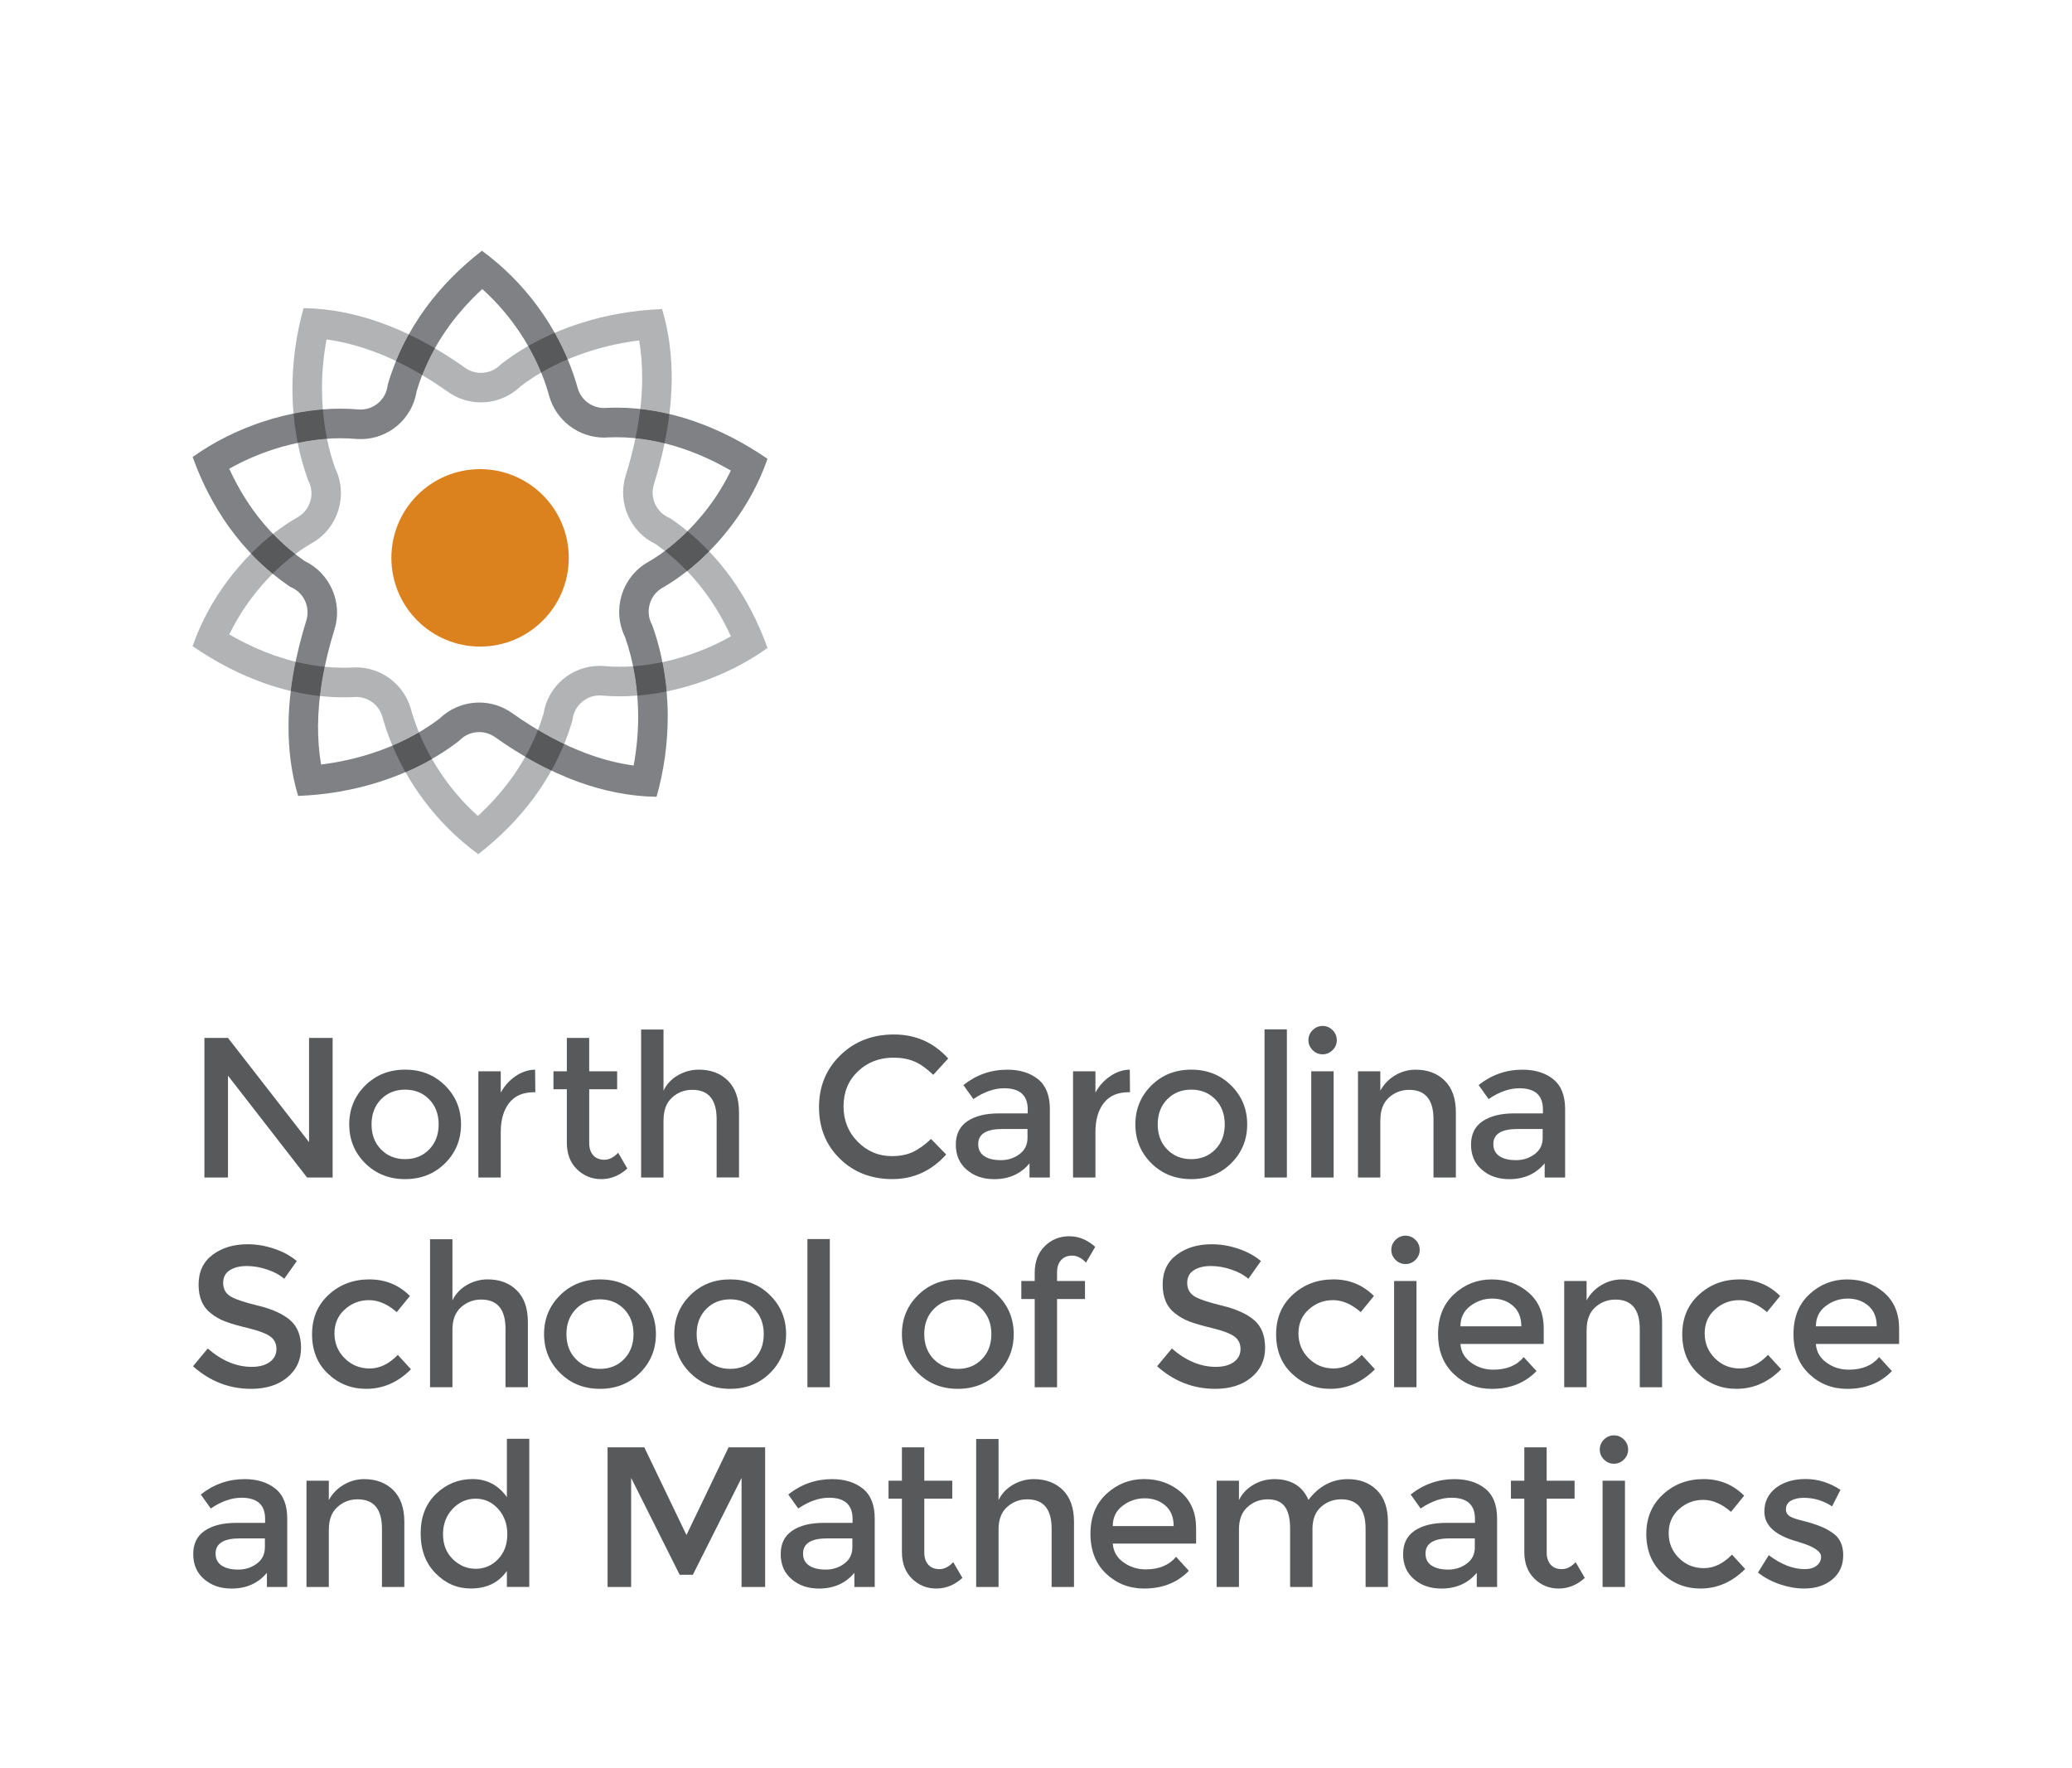 <?xml version="1.0" encoding="UTF-8"?>
<svg id="Layer_1" xmlns="http://www.w3.org/2000/svg" version="1.1" viewBox="0 0 675 576">
	<!-- Generator: Adobe Illustrator 29.0.1, SVG Export Plug-In . SVG Version: 2.1.0 Build 192)	-->
	<defs>
		<style>
			.st0 {
				fill: #58595b;
			}

			.st1 {
				fill: #808184;
			}

			.st2 {
				fill: #b1b3b5;
			}

			.st3 {
				fill: #db821f;
			}
		</style>
	</defs>
	<g>
		<path class="st0" d="M100.68,338.09h7.68v45.47h-8.33l-25.76-33.17v33.17h-7.68v-45.47h7.68l26.41,33.96v-33.96Z"/>
		<path class="st0" d="M144.99,378.92c-3.47,3.45-7.81,5.17-13.01,5.17s-9.54-1.73-13.01-5.17c-3.47-3.45-5.2-7.67-5.2-12.66s1.74-9.2,5.2-12.66c3.47-3.44,7.8-5.17,13.01-5.17s9.54,1.73,13.01,5.17c3.47,3.45,5.2,7.67,5.2,12.66s-1.73,9.2-5.2,12.66ZM124.13,374.42c2.06,2.11,4.67,3.16,7.84,3.16s5.78-1.05,7.84-3.16c2.06-2.1,3.09-4.82,3.09-8.16s-1.03-6.06-3.09-8.17c-2.06-2.1-4.67-3.15-7.84-3.15s-5.78,1.05-7.84,3.15c-2.06,2.11-3.09,4.83-3.09,8.17s1.03,6.06,3.09,8.16Z"/>
		<path class="st0" d="M173.99,355.78c-3.6,0-6.31,1.17-8.13,3.52-1.82,2.34-2.73,5.49-2.73,9.44v14.82h-7.29v-34.6h7.29v6.96c1.17-2.18,2.76-3.95,4.78-5.34,2.01-1.39,4.15-2.11,6.41-2.15l.07,7.35h-.39Z"/>
		<path class="st0" d="M191.95,354.81v17.56c0,1.65.43,2.96,1.3,3.94.87.98,2.08,1.47,3.64,1.47s3.06-.76,4.49-2.28l2.99,5.14c-2.56,2.3-5.39,3.45-8.49,3.45s-5.75-1.08-7.94-3.23c-2.19-2.14-3.28-5.04-3.28-8.68v-17.37h-4.36v-5.85h4.36v-10.87h7.28v10.87h9.11v5.85h-9.11Z"/>
		<path class="st0" d="M216.15,364.83v18.73h-7.29v-48.2h7.29v19.9c1.04-2.12,2.61-3.8,4.72-5.01,2.1-1.21,4.37-1.82,6.8-1.82,3.9,0,7.06,1.19,9.47,3.58,2.41,2.38,3.61,5.83,3.61,10.33v21.21h-7.29v-18.99c0-6.37-2.65-9.56-7.93-9.56-2.52,0-4.71.83-6.57,2.5-1.86,1.67-2.79,4.11-2.79,7.32Z"/>
		<path class="st0" d="M290.5,376.6c2.64,0,4.92-.44,6.83-1.33,1.91-.89,3.9-2.31,5.98-4.26l4.94,5.06c-4.81,5.34-10.66,8.01-17.53,8.01s-12.58-2.21-17.11-6.64c-4.53-4.43-6.8-10.01-6.8-16.78s2.31-12.4,6.93-16.91c4.62-4.51,10.45-6.78,17.5-6.78s12.94,2.61,17.66,7.82l-4.88,5.33c-2.17-2.09-4.22-3.54-6.15-4.36-1.93-.82-4.2-1.24-6.8-1.24-4.6,0-8.46,1.49-11.58,4.46-3.12,2.97-4.69,6.77-4.69,11.38s1.55,8.47,4.65,11.58c3.1,3.1,6.77,4.65,11.03,4.65Z"/>
		<path class="st0" d="M342.02,383.56h-6.63v-4.61c-2.86,3.43-6.7,5.15-11.52,5.15-3.6,0-6.58-1.02-8.94-3.07-2.37-2.03-3.55-4.76-3.55-8.17s1.26-5.94,3.77-7.64c2.51-1.68,5.92-2.54,10.21-2.54h9.44v-1.3c0-4.59-2.56-6.89-7.68-6.89-3.21,0-6.55,1.17-10.02,3.52l-3.25-4.56c4.2-3.34,8.98-5.01,14.31-5.01,4.08,0,7.41,1.03,9.98,3.09,2.59,2.07,3.87,5.3,3.87,9.73v22.3ZM334.73,370.69v-2.93h-8.19c-5.25,0-7.87,1.64-7.87,4.94,0,1.69.65,2.98,1.95,3.88,1.3.89,3.11,1.33,5.43,1.33s4.35-.66,6.08-1.96c1.74-1.3,2.6-3.05,2.6-5.26Z"/>
		<path class="st0" d="M367.71,355.78c-3.6,0-6.31,1.17-8.12,3.52-1.83,2.34-2.73,5.49-2.73,9.44v14.82h-7.29v-34.6h7.29v6.96c1.16-2.18,2.76-3.95,4.78-5.34,2.02-1.39,4.15-2.11,6.41-2.15l.07,7.35h-.39Z"/>
		<path class="st0" d="M401.09,378.92c-3.47,3.45-7.81,5.17-13.01,5.17s-9.53-1.73-13.01-5.17c-3.47-3.45-5.2-7.67-5.2-12.66s1.74-9.2,5.2-12.66c3.48-3.44,7.8-5.17,13.01-5.17s9.54,1.73,13.01,5.17c3.47,3.45,5.21,7.67,5.21,12.66s-1.74,9.2-5.21,12.66ZM380.24,374.42c2.06,2.11,4.67,3.16,7.83,3.16s5.78-1.05,7.84-3.16c2.06-2.1,3.08-4.82,3.08-8.16s-1.02-6.06-3.08-8.17c-2.06-2.1-4.67-3.15-7.84-3.15s-5.77,1.05-7.83,3.15c-2.06,2.11-3.09,4.83-3.09,8.17s1.03,6.06,3.09,8.16Z"/>
		<path class="st0" d="M419.23,383.56h-7.28v-48.26h7.28v48.26Z"/>
		<path class="st0" d="M427.62,342.07c-.91-.92-1.37-2-1.37-3.25s.46-2.35,1.37-3.26c.92-.91,2-1.37,3.25-1.37s2.34.46,3.25,1.37c.92.91,1.37,2,1.37,3.26s-.45,2.34-1.37,3.25c-.91.9-1.99,1.36-3.25,1.36s-2.34-.46-3.25-1.36ZM434.46,383.56h-7.29v-34.6h7.29v34.6Z"/>
		<path class="st0" d="M449.67,364.83v18.73h-7.28v-34.6h7.28v6.31c1.18-2.12,2.79-3.8,4.85-5.01,2.06-1.21,4.28-1.82,6.67-1.82,3.9,0,7.06,1.19,9.47,3.58,2.41,2.38,3.62,5.83,3.62,10.33v21.21h-7.29v-18.99c0-6.37-2.65-9.56-7.93-9.56-2.52,0-4.71.83-6.57,2.5-1.87,1.67-2.8,4.11-2.8,7.32Z"/>
		<path class="st0" d="M509.85,383.56h-6.64v-4.61c-2.86,3.43-6.69,5.15-11.51,5.15-3.6,0-6.58-1.02-8.94-3.07-2.36-2.03-3.54-4.76-3.54-8.17s1.25-5.94,3.77-7.64c2.52-1.68,5.92-2.54,10.22-2.54h9.43v-1.3c0-4.59-2.56-6.89-7.68-6.89-3.21,0-6.55,1.17-10.02,3.52l-3.25-4.56c4.21-3.34,8.98-5.01,14.31-5.01,4.08,0,7.41,1.03,9.99,3.09,2.58,2.07,3.88,5.3,3.88,9.73v22.3ZM502.56,370.69v-2.93h-8.2c-5.24,0-7.87,1.64-7.87,4.94,0,1.69.65,2.98,1.95,3.88,1.3.89,3.12,1.33,5.44,1.33s4.34-.66,6.08-1.96c1.73-1.3,2.6-3.05,2.6-5.26Z"/>
		<path class="st0" d="M80.35,412.4c-2.24,0-4.07.46-5.5,1.37-1.43.91-2.15,2.29-2.15,4.13s.72,3.26,2.15,4.23c1.43.97,4.48,2.03,9.14,3.15,4.66,1.12,8.17,2.71,10.53,4.75,2.37,2.04,3.55,5.04,3.55,9.01s-1.5,7.19-4.49,9.65c-2.99,2.48-6.92,3.71-11.78,3.71-7.11,0-13.42-2.45-18.93-7.36l4.81-5.78c4.6,4,9.37,5.98,14.31,5.98,2.47,0,4.43-.53,5.89-1.59,1.45-1.06,2.18-2.48,2.18-4.23s-.68-3.12-2.05-4.1c-1.37-.97-3.72-1.86-7.06-2.67-3.34-.8-5.88-1.54-7.61-2.21-1.73-.66-3.27-1.54-4.62-2.63-2.69-2.04-4.03-5.16-4.03-9.37s1.53-7.44,4.59-9.72c3.06-2.28,6.84-3.42,11.35-3.42,2.9,0,5.79.48,8.65,1.44,2.86.95,5.33,2.29,7.41,4.03l-4.1,5.79c-1.35-1.21-3.17-2.22-5.46-2.99-2.3-.79-4.57-1.18-6.8-1.18Z"/>
		<path class="st0" d="M119.29,452.4c-4.81,0-8.96-1.63-12.43-4.91-3.47-3.28-5.2-7.56-5.2-12.86s1.81-9.59,5.43-12.9c3.62-3.32,8.03-4.98,13.24-4.98s9.61,1.8,13.21,5.4l-4.29,5.26c-2.99-2.6-6.01-3.9-9.04-3.9s-5.67,1.02-7.9,3.04c-2.24,2.01-3.35,4.61-3.35,7.8s1.11,5.88,3.32,8.09c2.21,2.22,4.93,3.33,8.17,3.33s6.28-1.47,9.14-4.43l4.29,4.68c-4.21,4.25-9.06,6.38-14.57,6.38Z"/>
		<path class="st0" d="M147.39,433.15v18.73h-7.29v-48.21h7.29v19.9c1.04-2.12,2.61-3.79,4.71-5,2.11-1.22,4.37-1.82,6.8-1.82,3.9,0,7.06,1.19,9.46,3.58,2.41,2.38,3.61,5.84,3.61,10.34v21.21h-7.29v-18.99c0-6.38-2.64-9.57-7.93-9.57-2.51,0-4.71.84-6.57,2.5-1.86,1.67-2.79,4.11-2.79,7.32Z"/>
		<path class="st0" d="M208.47,447.23c-3.47,3.45-7.8,5.17-13.01,5.17s-9.54-1.72-13.01-5.17c-3.47-3.45-5.21-7.66-5.21-12.66s1.74-9.2,5.21-12.65c3.47-3.45,7.8-5.17,13.01-5.17s9.54,1.72,13.01,5.17c3.47,3.45,5.21,7.67,5.21,12.65s-1.74,9.21-5.21,12.66ZM187.62,442.74c2.06,2.11,4.67,3.16,7.83,3.16s5.78-1.05,7.84-3.16c2.06-2.11,3.09-4.81,3.09-8.17s-1.03-6.05-3.09-8.16c-2.06-2.11-4.67-3.16-7.84-3.16s-5.78,1.05-7.83,3.16c-2.06,2.11-3.09,4.82-3.09,8.16s1.03,6.06,3.09,8.17Z"/>
		<path class="st0" d="M250.88,447.23c-3.47,3.45-7.8,5.17-13.01,5.17s-9.54-1.72-13.01-5.17c-3.47-3.45-5.2-7.66-5.2-12.66s1.73-9.2,5.2-12.65c3.47-3.45,7.8-5.17,13.01-5.17s9.54,1.72,13.01,5.17c3.47,3.45,5.21,7.67,5.21,12.65s-1.74,9.21-5.21,12.66ZM230.04,442.74c2.06,2.11,4.67,3.16,7.84,3.16s5.78-1.05,7.84-3.16c2.06-2.11,3.09-4.81,3.09-8.17s-1.03-6.05-3.09-8.16c-2.06-2.11-4.67-3.16-7.84-3.16s-5.78,1.05-7.84,3.16c-2.06,2.11-3.09,4.82-3.09,8.16s1.03,6.06,3.09,8.17Z"/>
		<path class="st0" d="M270.33,451.88h-7.29v-48.27h7.29v48.27Z"/>
		<path class="st0" d="M325.04,447.23c-3.47,3.45-7.8,5.17-13.01,5.17s-9.54-1.72-13.01-5.17c-3.47-3.45-5.2-7.66-5.2-12.66s1.73-9.2,5.2-12.65c3.47-3.45,7.81-5.17,13.01-5.17s9.54,1.72,13.01,5.17c3.47,3.45,5.2,7.67,5.2,12.65s-1.73,9.21-5.2,12.66ZM304.19,442.74c2.06,2.11,4.67,3.16,7.84,3.16s5.78-1.05,7.84-3.16c2.06-2.11,3.09-4.81,3.09-8.17s-1.04-6.05-3.09-8.16c-2.06-2.11-4.67-3.16-7.84-3.16s-5.78,1.05-7.84,3.16c-2.06,2.11-3.09,4.82-3.09,8.16s1.03,6.06,3.09,8.17Z"/>
		<path class="st0" d="M344.36,414.41v2.87h9.1v5.86h-9.1v28.75h-7.28v-28.75h-4.36v-5.86h4.36v-2.67c0-3.63,1.09-6.54,3.28-8.69,2.19-2.15,4.83-3.22,7.94-3.22s5.92,1.15,8.49,3.45l-3,5.14c-1.42-1.52-2.93-2.28-4.48-2.28s-2.78.49-3.65,1.46c-.86.99-1.3,2.29-1.3,3.93Z"/>
		<path class="st0" d="M394.41,412.4c-2.23,0-4.06.46-5.5,1.37-1.43.91-2.15,2.29-2.15,4.13s.72,3.26,2.15,4.23c1.43.97,4.48,2.03,9.14,3.15,4.66,1.12,8.17,2.71,10.54,4.75,2.36,2.04,3.55,5.04,3.55,9.01s-1.51,7.19-4.49,9.65c-2.98,2.48-6.92,3.71-11.77,3.71-7.11,0-13.43-2.45-18.93-7.36l4.81-5.78c4.6,4,9.36,5.98,14.31,5.98,2.47,0,4.44-.53,5.89-1.59,1.45-1.06,2.17-2.48,2.17-4.23s-.68-3.12-2.04-4.1c-1.37-.97-3.73-1.86-7.06-2.67-3.33-.8-5.88-1.54-7.61-2.21-1.73-.66-3.28-1.54-4.62-2.63-2.69-2.04-4.04-5.16-4.04-9.37s1.53-7.44,4.59-9.72c3.07-2.28,6.84-3.42,11.35-3.42,2.91,0,5.8.48,8.66,1.44,2.86.95,5.33,2.29,7.42,4.03l-4.1,5.79c-1.34-1.21-3.17-2.22-5.47-2.99-2.3-.79-4.56-1.18-6.8-1.18Z"/>
		<path class="st0" d="M433.35,452.4c-4.81,0-8.95-1.63-12.43-4.91-3.47-3.28-5.2-7.56-5.2-12.86s1.81-9.59,5.43-12.9c3.62-3.32,8.04-4.98,13.24-4.98s9.6,1.8,13.2,5.4l-4.29,5.26c-2.99-2.6-6-3.9-9.04-3.9s-5.67,1.02-7.91,3.04c-2.23,2.01-3.35,4.61-3.35,7.8s1.11,5.88,3.32,8.09c2.21,2.22,4.93,3.33,8.16,3.33s6.28-1.47,9.14-4.43l4.3,4.68c-4.21,4.25-9.07,6.38-14.57,6.38Z"/>
		<path class="st0" d="M454.62,410.39c-.9-.92-1.37-2-1.37-3.25s.46-2.35,1.37-3.26c.91-.91,2-1.37,3.26-1.37s2.34.46,3.25,1.37c.92.91,1.37,1.99,1.37,3.26s-.46,2.33-1.37,3.25c-.91.91-1.99,1.36-3.25,1.36s-2.35-.45-3.26-1.36ZM461.45,451.88h-7.29v-34.61h7.29v34.61Z"/>
		<path class="st0" d="M502.89,437.77h-27.12c.17,2.51,1.32,4.54,3.45,6.08,2.12,1.54,4.55,2.31,7.28,2.31,4.34,0,7.64-1.37,9.89-4.1l4.16,4.56c-3.73,3.85-8.58,5.79-14.56,5.79-4.86,0-8.99-1.61-12.4-4.85-3.4-3.23-5.11-7.56-5.11-13.01s1.73-9.77,5.21-12.98c3.47-3.21,7.56-4.81,12.26-4.81s8.71,1.42,12,4.26c3.29,2.84,4.95,6.76,4.95,11.74v5.01ZM475.76,432.04h19.84c0-2.9-.91-5.14-2.73-6.69-1.82-1.57-4.07-2.35-6.73-2.35s-5.07.82-7.19,2.44c-2.12,1.62-3.18,3.83-3.18,6.6Z"/>
		<path class="st0" d="M516.87,433.15v18.73h-7.29v-34.61h7.29v6.31c1.17-2.12,2.79-3.79,4.85-5,2.05-1.22,4.29-1.82,6.67-1.82,3.9,0,7.06,1.19,9.47,3.58,2.4,2.38,3.61,5.84,3.61,10.34v21.21h-7.28v-18.99c0-6.38-2.65-9.57-7.94-9.57-2.51,0-4.7.84-6.57,2.5-1.86,1.67-2.79,4.11-2.79,7.32Z"/>
		<path class="st0" d="M565.66,452.4c-4.81,0-8.96-1.63-12.42-4.91-3.48-3.28-5.21-7.56-5.21-12.86s1.82-9.59,5.44-12.9c3.62-3.32,8.03-4.98,13.24-4.98s9.61,1.8,13.21,5.4l-4.29,5.26c-2.99-2.6-6.02-3.9-9.04-3.9s-5.67,1.02-7.9,3.04c-2.24,2.01-3.35,4.61-3.35,7.8s1.11,5.88,3.32,8.09c2.21,2.22,4.93,3.33,8.17,3.33s6.28-1.47,9.14-4.43l4.29,4.68c-4.21,4.25-9.06,6.38-14.57,6.38Z"/>
		<path class="st0" d="M618.68,437.77h-27.12c.17,2.51,1.32,4.54,3.45,6.08,2.12,1.54,4.55,2.31,7.28,2.31,4.34,0,7.63-1.37,9.89-4.1l4.16,4.56c-3.73,3.85-8.58,5.79-14.57,5.79-4.85,0-8.99-1.61-12.39-4.85-3.41-3.23-5.11-7.56-5.11-13.01s1.74-9.77,5.21-12.98c3.47-3.21,7.56-4.81,12.26-4.81s8.71,1.42,12,4.26c3.29,2.84,4.94,6.76,4.94,11.74v5.01ZM591.56,432.04h19.83c0-2.9-.91-5.14-2.72-6.69-1.83-1.57-4.07-2.35-6.73-2.35s-5.07.82-7.19,2.44c-2.12,1.62-3.18,3.83-3.18,6.6Z"/>
		<path class="st0" d="M93.59,516.94h-6.64v-4.61c-2.86,3.42-6.7,5.13-11.51,5.13-3.6,0-6.58-1.02-8.94-3.06-2.37-2.03-3.55-4.75-3.55-8.16s1.26-5.94,3.77-7.64c2.51-1.69,5.92-2.54,10.21-2.54h9.43v-1.3c0-4.58-2.56-6.89-7.68-6.89-3.21,0-6.55,1.17-10.02,3.51l-3.25-4.56c4.21-3.33,8.98-5.01,14.31-5.01,4.07,0,7.4,1.04,9.98,3.1,2.58,2.06,3.87,5.31,3.87,9.73v22.31ZM86.3,504.05v-2.93h-8.2c-5.25,0-7.87,1.65-7.87,4.95,0,1.7.65,2.99,1.95,3.87,1.3.89,3.11,1.34,5.43,1.34s4.35-.66,6.08-1.96c1.73-1.3,2.6-3.05,2.6-5.27Z"/>
		<path class="st0" d="M107.12,498.21v18.73h-7.28v-34.61h7.28v6.31c1.17-2.12,2.79-3.79,4.85-5,2.06-1.22,4.28-1.83,6.67-1.83,3.9,0,7.06,1.21,9.47,3.58,2.41,2.4,3.61,5.85,3.61,10.35v21.21h-7.29v-19c0-6.37-2.64-9.56-7.93-9.56-2.52,0-4.71.83-6.57,2.5-1.87,1.67-2.8,4.1-2.8,7.32Z"/>
		<path class="st0" d="M141.92,512.51c-3.26-3.29-4.88-7.63-4.88-13.01s1.67-9.67,5.01-12.88c3.33-3.21,7.32-4.83,11.93-4.83s8.34,1.96,11.15,5.87v-19h7.29v48.27h-7.29v-5.2c-2.69,3.82-6.61,5.71-11.77,5.71-4.38,0-8.2-1.64-11.45-4.94ZM144.33,499.79c0,3.32,1.06,6.02,3.19,8.1,2.13,2.09,4.62,3.13,7.48,3.13s5.29-1.07,7.28-3.16c2-2.11,2.99-4.8,2.99-8.1s-1-6.05-2.99-8.26c-2-2.21-4.45-3.32-7.35-3.32s-5.4,1.11-7.48,3.32c-2.09,2.21-3.13,4.98-3.13,8.29Z"/>
		<path class="st0" d="M205.61,516.94h-7.68v-45.48h11.97l13.73,28.56,13.72-28.56h11.91v45.48h-7.68v-35.53l-15.87,31.56h-4.29l-15.81-31.56v35.53Z"/>
		<path class="st0" d="M284.97,516.94h-6.64v-4.61c-2.86,3.42-6.7,5.13-11.51,5.13-3.6,0-6.58-1.02-8.94-3.06-2.37-2.03-3.55-4.75-3.55-8.16s1.26-5.94,3.77-7.64c2.51-1.69,5.92-2.54,10.21-2.54h9.43v-1.3c0-4.58-2.56-6.89-7.68-6.89-3.21,0-6.55,1.17-10.02,3.51l-3.25-4.56c4.21-3.33,8.98-5.01,14.31-5.01,4.07,0,7.41,1.04,9.99,3.1,2.58,2.06,3.87,5.31,3.87,9.73v22.31ZM277.68,504.05v-2.93h-8.2c-5.25,0-7.87,1.65-7.87,4.95,0,1.7.65,2.99,1.95,3.87,1.3.89,3.11,1.34,5.43,1.34s4.35-.66,6.08-1.96c1.73-1.3,2.6-3.05,2.6-5.27Z"/>
		<path class="st0" d="M301.11,488.18v17.56c0,1.65.43,2.96,1.3,3.94.87.97,2.08,1.45,3.64,1.45s3.06-.75,4.49-2.27l2.99,5.14c-2.56,2.3-5.39,3.45-8.49,3.45s-5.75-1.06-7.94-3.22c-2.19-2.15-3.28-5.04-3.28-8.68v-17.38h-4.36v-5.85h4.36v-10.87h7.29v10.87h9.11v5.85h-9.11Z"/>
		<path class="st0" d="M325.3,498.21v18.73h-7.29v-48.2h7.29v19.9c1.04-2.12,2.61-3.79,4.71-5,2.11-1.22,4.36-1.83,6.79-1.83,3.91,0,7.06,1.21,9.47,3.58,2.41,2.4,3.61,5.85,3.61,10.35v21.21h-7.29v-19c0-6.37-2.64-9.56-7.94-9.56-2.52,0-4.7.83-6.57,2.5-1.86,1.67-2.79,4.1-2.79,7.32Z"/>
		<path class="st0" d="M389.64,502.82h-27.12c.17,2.52,1.32,4.55,3.45,6.08,2.13,1.54,4.56,2.31,7.28,2.31,4.34,0,7.64-1.38,9.88-4.1l4.17,4.56c-3.73,3.85-8.58,5.78-14.57,5.78-4.85,0-8.98-1.62-12.39-4.84-3.4-3.23-5.1-7.57-5.1-13.01s1.73-9.77,5.21-12.98c3.47-3.21,7.55-4.83,12.26-4.83s8.71,1.44,12,4.26c3.3,2.85,4.95,6.76,4.95,11.74v5.01ZM362.51,497.1h19.84c0-2.9-.92-5.15-2.73-6.7-1.82-1.56-4.07-2.34-6.73-2.34s-5.07.82-7.19,2.45c-2.13,1.62-3.19,3.83-3.19,6.6Z"/>
		<path class="st0" d="M403.62,498.21v18.73h-7.28v-34.61h7.28v6.31c1.05-2.12,2.61-3.79,4.72-5,2.1-1.22,4.37-1.83,6.8-1.83,5.46,0,9.17,2.27,11.12,6.77,3.42-4.5,7.7-6.77,12.81-6.77,3.9,0,7.06,1.21,9.47,3.58,2.41,2.4,3.61,5.85,3.61,10.35v21.21h-7.28v-19c0-6.37-2.65-9.56-7.94-9.56-2.47,0-4.63.79-6.47,2.37-1.85,1.59-2.81,3.89-2.89,6.93v19.26h-7.29v-19c0-3.29-.58-5.71-1.76-7.25-1.17-1.54-3.01-2.31-5.53-2.31s-4.7.83-6.58,2.5c-1.86,1.67-2.79,4.1-2.79,7.32Z"/>
		<path class="st0" d="M487.73,516.94h-6.64v-4.61c-2.86,3.42-6.69,5.13-11.51,5.13-3.61,0-6.58-1.02-8.95-3.06-2.35-2.03-3.54-4.75-3.54-8.16s1.26-5.94,3.77-7.64c2.51-1.69,5.91-2.54,10.21-2.54h9.43v-1.3c0-4.58-2.56-6.89-7.68-6.89-3.21,0-6.55,1.17-10.02,3.51l-3.25-4.56c4.21-3.33,8.98-5.01,14.31-5.01,4.07,0,7.4,1.04,9.98,3.1,2.58,2.06,3.87,5.31,3.87,9.73v22.31ZM480.45,504.05v-2.93h-8.2c-5.25,0-7.86,1.65-7.86,4.95,0,1.7.64,2.99,1.95,3.87,1.3.89,3.11,1.34,5.43,1.34s4.34-.66,6.08-1.96c1.74-1.3,2.61-3.05,2.61-5.27Z"/>
		<path class="st0" d="M503.87,488.18v17.56c0,1.65.44,2.96,1.3,3.94.86.97,2.08,1.45,3.64,1.45s3.06-.75,4.49-2.27l2.99,5.14c-2.56,2.3-5.38,3.45-8.49,3.45s-5.75-1.06-7.94-3.22c-2.19-2.15-3.28-5.04-3.28-8.68v-17.38h-4.36v-5.85h4.36v-10.87h7.28v10.87h9.1v5.85h-9.1Z"/>
		<path class="st0" d="M522.53,475.43c-.9-.91-1.37-1.99-1.37-3.25s.46-2.35,1.37-3.26c.91-.9,2-1.37,3.25-1.37s2.34.47,3.25,1.37c.91.91,1.37,2,1.37,3.26s-.46,2.34-1.37,3.25c-.91.91-1.99,1.37-3.25,1.37s-2.35-.46-3.25-1.37ZM529.37,516.94h-7.29v-34.61h7.29v34.61Z"/>
		<path class="st0" d="M553.96,517.45c-4.82,0-8.96-1.63-12.43-4.9-3.47-3.28-5.21-7.56-5.21-12.85s1.82-9.6,5.43-12.91c3.62-3.33,8.03-4.99,13.24-4.99s9.61,1.8,13.21,5.41l-4.29,5.26c-2.99-2.6-6-3.9-9.04-3.9s-5.67,1.02-7.91,3.03c-2.23,2.01-3.35,4.61-3.35,7.8s1.11,5.89,3.32,8.1c2.21,2.21,4.93,3.31,8.17,3.31s6.28-1.47,9.14-4.41l4.29,4.68c-4.21,4.24-9.07,6.37-14.57,6.37Z"/>
		<path class="st0" d="M600.47,506.59c0,3.31-1.19,5.94-3.57,7.91-2.39,1.97-5.44,2.95-9.17,2.95-2.52,0-5.13-.46-7.84-1.36-2.7-.91-5.11-2.2-7.19-3.84l3.51-5.67c4.03,3.04,7.94,4.55,11.71,4.55,1.65,0,2.95-.37,3.9-1.13.96-.76,1.44-1.73,1.44-2.9,0-1.74-2.31-3.3-6.9-4.68-.35-.13-.61-.22-.78-.26-7.19-1.96-10.8-5.2-10.8-9.76,0-3.21,1.25-5.78,3.74-7.71,2.5-1.94,5.74-2.91,9.73-2.91s7.77,1.18,11.32,3.52l-2.73,5.39c-2.82-1.86-5.88-2.79-9.17-2.79-1.74,0-3.15.31-4.23.94-1.09.63-1.63,1.57-1.63,2.83,0,1.13.57,1.95,1.69,2.48.78.39,1.88.76,3.29,1.1,1.4.35,2.65.69,3.73,1.04,1.09.34,2.14.73,3.16,1.17,1.02.43,2.11,1.04,3.28,1.83,2.34,1.56,3.51,3.98,3.51,7.27Z"/>
	</g>
	<g>
		<path class="st3" d="M127.5,181.72c0-15.96,12.95-28.9,28.91-28.9s28.88,12.94,28.88,28.9-12.93,28.9-28.88,28.9-28.91-12.94-28.91-28.9"/>
		<path class="st1" d="M156.99,81.69c-7.12,5.52-13.19,11.7-18.15,18.41-5.72,7.79-9.96,16.29-12.54,25.3-.47,4.58-4.31,8.01-8.84,8.01l-.84-.04c-1.85-.16-3.75-.25-5.69-.25-7.88,0-16.46,1.38-24.97,4.14-8.09,2.63-16.07,6.5-23.2,11.61,3.01,8.4,6.99,16.01,11.8,22.74,5.6,7.78,12.29,14.33,19.94,19.53,4.35,1.69,6.69,6.47,5.29,11-3.3,10.58-5.73,22.36-5.8,34.24-.04,7.63.88,15.35,3.12,22.88,9.12-.33,18.04-1.89,26.42-4.55,9.75-3.09,18.66-7.65,26.08-13.44,1.71-1.83,4.09-2.8,6.5-2.8,1.78,0,3.57.53,5.14,1.63,8.17,5.8,17.36,11.06,27.35,14.66,7.93,2.85,16.4,4.66,25.29,4.79,2.46-8.68,3.64-17.59,3.64-26.27-.02-10.45-1.78-20.63-5.1-29.74-2.36-4.27-.85-9.68,3.4-12.09,7.82-4.47,15.9-11.53,22.63-20.46,4.8-6.37,8.86-13.65,11.57-21.54-7.69-5.29-15.72-9.41-23.9-12.24-8.37-2.89-16.9-4.43-25.36-4.43-1.01,0-2.01.02-3.02.07l-.97.05c-3.93,0-7.51-2.6-8.61-6.55-2.58-9.3-7.13-18.7-13.58-27.28-4.81-6.4-10.69-12.35-17.61-17.4M157.11,94.16c3.59,3.22,6.86,6.8,9.8,10.71,5.51,7.32,9.66,15.65,11.99,24.07,2.22,8,9.58,13.6,17.89,13.6.54,0,1.08-.02,1.63-.07.79-.03,1.57-.05,2.35-.05,7.25,0,14.73,1.31,22.23,3.9,5.07,1.76,10.12,4.08,15.08,6.96-1.98,4.13-4.42,8.12-7.3,11.94-5.65,7.5-12.66,13.86-19.71,17.89-8.52,4.85-11.75,15.59-7.48,24.31,2.8,7.91,4.3,16.85,4.31,25.88,0,5.41-.5,10.79-1.48,16.06-4.8-.66-9.67-1.88-14.56-3.64-8.2-2.95-16.63-7.48-25.06-13.47-3.15-2.22-6.85-3.4-10.69-3.4-4.81,0-9.45,1.89-12.88,5.2-6.34,4.85-14.15,8.82-22.6,11.5-5.2,1.65-10.56,2.81-16.03,3.48-.68-4.02-1.01-8.23-.99-12.57.06-9.67,1.87-20.25,5.37-31.45,2.74-8.85-1.53-18.38-9.78-22.29-6.42-4.48-12.09-10.1-16.82-16.68-2.93-4.11-5.51-8.58-7.7-13.35,4.44-2.51,9.27-4.64,14.24-6.26,7.41-2.4,15.02-3.68,22-3.68,1.65,0,3.27.08,4.8.21.58.05,1.17.08,1.74.08,9.18,0,16.87-6.65,18.28-15.63,2.26-7.62,5.92-14.88,10.84-21.58,3.05-4.13,6.57-8.03,10.52-11.66"/>
		<path class="st2" d="M98.9,100.37c-2.45,8.69-3.63,17.59-3.63,26.28,0,2.72.12,5.41.36,8.07,3.23-.65,6.42-1.11,9.54-1.36-.18-2.23-.28-4.47-.28-6.72,0-5.4.5-10.78,1.49-16.07,4.8.66,9.67,1.88,14.55,3.64,2.67.96,5.36,2.08,8.07,3.38,1.2-2.95,2.6-5.85,4.16-8.67-2.91-1.39-5.91-2.65-8.97-3.75-7.93-2.86-16.39-4.67-25.3-4.8M215.68,100.68c-9.11.33-18.03,1.89-26.41,4.55-2.93.93-5.79,1.99-8.56,3.18,1.6,2.84,3.01,5.73,4.24,8.64,2.33-.98,4.74-1.86,7.24-2.66,5.19-1.65,10.56-2.82,16.03-3.49.67,4.02,1.01,8.22.98,12.58-.02,3.16-.22,6.41-.61,9.74,3.16.35,6.33.9,9.48,1.65.46-3.74.72-7.53.75-11.32.04-7.63-.87-15.36-3.13-22.88M172.08,112.71c-3.15,1.8-6.12,3.79-8.9,5.95-1.72,1.83-4.09,2.8-6.5,2.8-1.78,0-3.57-.53-5.13-1.63-3.15-2.24-6.45-4.39-9.88-6.4-1.6,2.83-2.98,5.75-4.14,8.73,2.81,1.68,5.63,3.52,8.46,5.52,3.14,2.22,6.84,3.39,10.68,3.39,4.81,0,9.44-1.88,12.88-5.2,2.12-1.62,4.37-3.13,6.75-4.52-1.21-2.95-2.62-5.84-4.23-8.66M207.01,142.74c-.83,3.97-1.89,8.05-3.19,12.21-2.73,8.85,1.53,18.38,9.79,22.29,1.02.71,2.02,1.45,3,2.22,2.54-1.89,5.01-4.04,7.38-6.41-1.82-1.5-3.72-2.92-5.68-4.25-4.35-1.69-6.7-6.47-5.3-11,1.34-4.29,2.54-8.78,3.48-13.4-3.18-.78-6.34-1.33-9.48-1.66M106.53,142.91c-3.12.23-6.32.68-9.55,1.36.84,4.19,1.97,8.26,3.38,12.12,2.36,4.28.84,9.68-3.41,12.1-2.67,1.52-5.36,3.34-8.02,5.44,2.28,2.37,4.69,4.56,7.24,6.56,1.83-1.36,3.69-2.58,5.54-3.64,8.51-4.85,11.75-15.6,7.48-24.32-1.1-3.07-1.98-6.3-2.67-9.62M231.03,179.61c-2.33,2.35-4.74,4.5-7.17,6.42,2.34,2.45,4.53,5.09,6.56,7.9,2.92,4.1,5.51,8.57,7.69,13.35-4.42,2.51-9.19,4.61-14.24,6.25-2.68.87-5.37,1.59-8.07,2.16.63,3.11,1.08,6.3,1.37,9.54,3.21-.65,6.45-1.5,9.67-2.55,8.09-2.63,16.06-6.5,23.2-11.61-3.01-8.4-6.99-16.02-11.79-22.74-2.24-3.1-4.64-6.02-7.22-8.72M81.75,180.34c-2.59,2.62-5.09,5.5-7.43,8.6-4.8,6.37-8.85,13.65-11.57,21.55,7.69,5.28,15.72,9.41,23.89,12.24,2.68.93,5.38,1.71,8.08,2.35.39-3.22.93-6.39,1.57-9.52-2.16-.53-4.33-1.18-6.5-1.93-5.06-1.75-10.11-4.08-15.08-6.96,1.98-4.12,4.42-8.12,7.3-11.94,2.1-2.79,4.39-5.42,6.81-7.83-2.47-2.03-4.83-4.22-7.06-6.56M195.33,216.91c-9.18,0-16.87,6.65-18.28,15.64-.52,1.76-1.13,3.5-1.79,5.23,2.85,1.69,5.7,3.22,8.54,4.57,1.03-2.56,1.94-5.15,2.7-7.8.46-4.57,4.3-8.02,8.83-8.02l.85.04c1.84.17,3.74.25,5.7.25s3.8-.08,5.74-.24c-.28-3.24-.73-6.43-1.37-9.55-1.48.11-2.94.16-4.38.16-1.66,0-3.28-.07-4.8-.21-.59-.06-1.17-.08-1.76-.08M105.77,217.21c-.67,3.24-1.19,6.42-1.56,9.51,2.59.28,5.18.43,7.76.43,1.02,0,2.03-.02,3.04-.07l.97-.06c3.93,0,7.52,2.6,8.61,6.54.87,3.11,1.95,6.22,3.24,9.31,3.02-1.28,5.92-2.73,8.63-4.32-1.02-2.5-1.89-5.03-2.6-7.57-2.22-8-9.57-13.59-17.89-13.59-.54,0-1.09.02-1.63.07-.79.03-1.59.05-2.38.05-2.05,0-4.12-.11-6.2-.32M171.12,246.51c-1.47,2.62-3.12,5.16-4.93,7.62-3.03,4.11-6.55,8.01-10.51,11.65-3.59-3.23-6.87-6.81-9.8-10.71-1.88-2.51-3.61-5.14-5.15-7.85-2.75,1.58-5.63,3.02-8.63,4.3,1.79,3.18,3.83,6.31,6.09,9.32,4.82,6.41,10.69,12.35,17.62,17.4,7.13-5.53,13.19-11.71,18.14-18.42,2.09-2.84,3.99-5.79,5.68-8.82-2.91-1.39-5.74-2.91-8.5-4.51"/>
		<path class="st0" d="M180.7,108.41c-2.99,1.29-5.88,2.72-8.63,4.3,1.61,2.81,3.03,5.71,4.24,8.65,2.72-1.59,5.59-3.03,8.62-4.31-1.23-2.91-2.63-5.81-4.24-8.65M133.17,108.92c-1.57,2.82-2.96,5.71-4.16,8.68,2.82,1.35,5.67,2.87,8.54,4.57,1.17-2.98,2.54-5.9,4.13-8.73-2.75-1.61-5.58-3.12-8.5-4.52M208.57,133.23c-.37,3.09-.88,6.27-1.57,9.51,3.14.32,6.31.87,9.48,1.66.65-3.13,1.19-6.3,1.57-9.52-3.15-.75-6.32-1.3-9.48-1.64M105.17,133.37c-3.12.25-6.31.7-9.54,1.35.29,3.24.74,6.43,1.36,9.55,3.22-.68,6.43-1.13,9.55-1.36-.64-3.1-1.1-6.3-1.36-9.54M223.98,173.05c-2.36,2.37-4.85,4.52-7.38,6.41,2.55,2,4.97,4.19,7.25,6.57,2.43-1.92,4.84-4.06,7.18-6.42-2.23-2.34-4.58-4.53-7.05-6.56M88.94,173.92c-2.44,1.91-4.85,4.07-7.17,6.42,2.22,2.34,4.58,4.53,7.04,6.56,2.37-2.37,4.85-4.53,7.37-6.41-2.55-2.01-4.97-4.2-7.24-6.57M96.29,215.56c-.64,3.12-1.18,6.3-1.57,9.51,3.16.75,6.33,1.31,9.49,1.65.37-3.1.88-6.28,1.57-9.52-3.14-.31-6.31-.87-9.49-1.65M215.8,215.68c-3.22.68-6.42,1.14-9.54,1.36.64,3.12,1.09,6.31,1.37,9.55,3.11-.26,6.31-.71,9.54-1.36-.28-3.24-.74-6.43-1.37-9.55M175.26,237.78c-1.18,2.98-2.56,5.9-4.14,8.73,2.74,1.61,5.58,3.12,8.5,4.51,1.58-2.82,2.96-5.72,4.18-8.67-2.84-1.35-5.69-2.88-8.54-4.57M136.48,238.57c-2.72,1.59-5.61,3.03-8.63,4.32,1.23,2.92,2.64,5.81,4.25,8.66,2.99-1.29,5.87-2.73,8.62-4.3-1.61-2.82-3.03-5.72-4.24-8.67"/>
	</g>
</svg>